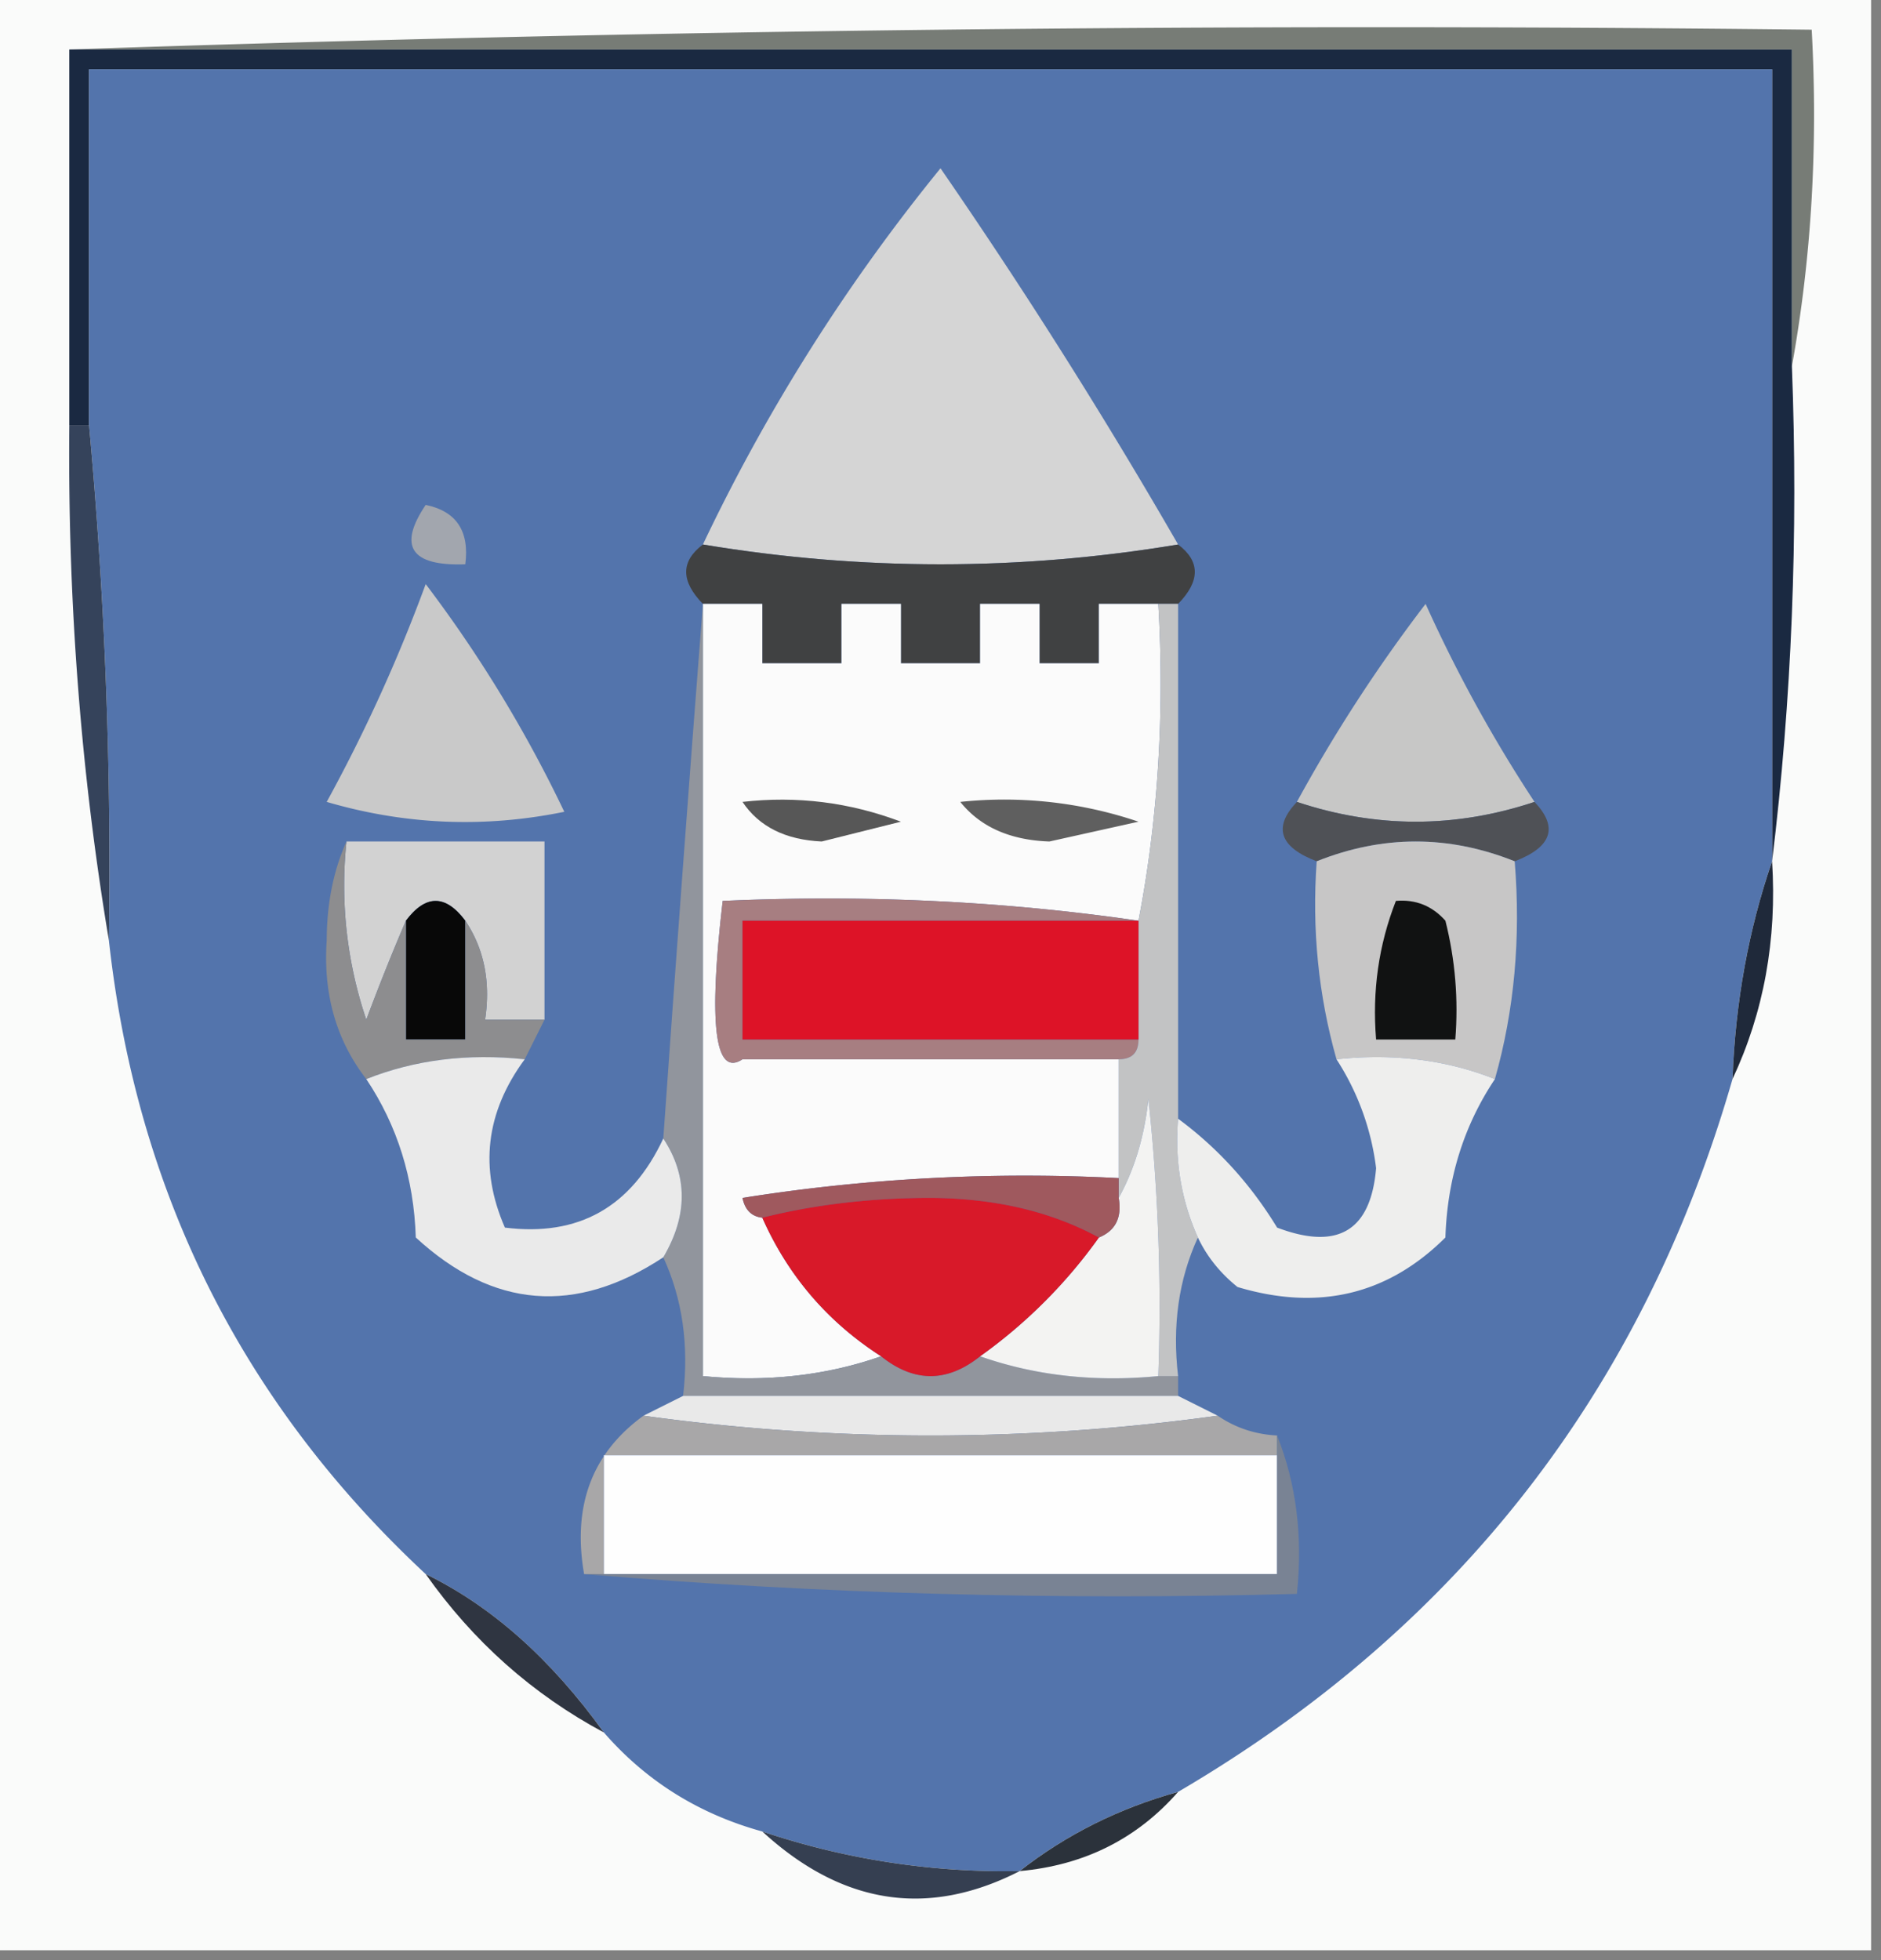 <svg xmlns="http://www.w3.org/2000/svg" width="95" height="99" style="shape-rendering:geometricPrecision;text-rendering:geometricPrecision;image-rendering:optimizeQuality;fill-rule:evenodd;clip-rule:evenodd"><rect width="100%" height="100%" fill="#808080" stroke="none"/><path style="opacity:1" fill="#fafbfa" d="M-.5-.5h95v99h-95v-99z"/><path style="opacity:1" fill="#777c76" d="M3.5 2.5a1936.592 1936.592 0 0 1 88-1c.322 5.858-.011 11.525-1 17v-16h-87z"/><path style="opacity:1" fill="#1a2941" d="M3.5 2.5h87v16c.326 8.517-.007 16.85-1 25v-40h-85v18h-1v-19z"/><path style="opacity:1" fill="#5374ac" d="M89.5 43.5c-1.187 3.446-1.854 7.112-2 11-4.527 15.711-13.86 27.711-28 36-2.985.826-5.651 2.159-8 4a38.472 38.472 0 0 1-13-2c-3.204-.883-5.87-2.55-8-5-2.672-3.713-5.672-6.38-9-8-9.268-8.628-14.601-19.294-16-32a242.322 242.322 0 0 0-1-26v-18h85v40z"/><path style="opacity:1" fill="#d5d5d5" d="M59.5 27.5c-8 1.333-16 1.333-24 0a93.836 93.836 0 0 1 12-19 277.695 277.695 0 0 1 12 19z"/><path style="opacity:1" fill="#35435b" d="M3.5 21.5h1a242.322 242.322 0 0 1 1 26c-1.415-8.461-2.081-17.128-2-26z"/><path style="opacity:1" fill="#a2a6ae" d="M21.5 25.5c1.548.321 2.215 1.321 2 3-2.748.098-3.414-.902-2-3z"/><path style="opacity:1" fill="#404142" d="M35.5 27.5c8 1.333 16 1.333 24 0 1.125.848 1.125 1.848 0 3h-4v3h-3v-3h-3v3h-4v-3h-3v3h-4v-3h-3c-1.125-1.152-1.125-2.152 0-3z"/><path style="opacity:1" fill="#fbfbfb" d="M35.5 30.5h3v3h4v-3h3v3h4v-3h3v3h3v-3h3c.321 5.526-.012 10.86-1 16-6.813-.991-13.813-1.325-21-1-.73 6.253-.396 8.92 1 8h19v6a91.124 91.124 0 0 0-19 1c.124.607.457.94 1 1 1.3 2.932 3.3 5.266 6 7-2.787.977-5.787 1.31-9 1v-39z"/><path style="opacity:1" fill="#c7c7c6" d="M77.5 40.5c-4 1.333-8 1.333-12 0a77.624 77.624 0 0 1 6.5-10 71.961 71.961 0 0 0 5.5 10z"/><path style="opacity:1" fill="#c9c9c9" d="M21.5 29.5a66.24 66.24 0 0 1 7 11.5c-4.041.827-8.041.66-12-.5a81.072 81.072 0 0 0 5-11z"/><path style="opacity:1" fill="#575757" d="M37.5 40.5c2.747-.313 5.413.02 8 1l-4 1c-1.833-.085-3.166-.752-4-2z"/><path style="opacity:1" fill="#5f5f5f" d="M48.5 40.5a21.12 21.12 0 0 1 9 1l-4.5 1c-1.986-.069-3.486-.735-4.5-2z"/><path style="opacity:1" fill="#4f5156" d="M65.5 40.5c4 1.333 8 1.333 12 0 1.215 1.279.882 2.279-1 3-3.333-1.333-6.667-1.333-10 0-1.882-.721-2.215-1.721-1-3z"/><path style="opacity:1" fill="#d2d2d2" d="M17.5 42.5h10v9h-3c.285-1.915-.049-3.581-1-5-1-1.333-2-1.333-3 0a111.25 111.25 0 0 0-2 5 21.12 21.12 0 0 1-1-9z"/><path style="opacity:1" fill="#91959d" d="M35.5 30.5v39c3.213.31 6.213-.023 9-1 1.667 1.333 3.333 1.333 5 0 2.787.977 5.787 1.31 9 1h1v1h-25c.302-2.56-.032-4.893-1-7 1.242-2.111 1.242-4.111 0-6 .641-9.099 1.308-18.099 2-27z"/><path style="opacity:1" fill="#080808" d="M23.5 46.5v6h-3v-6c1-1.333 2-1.333 3 0z"/><path style="opacity:1" fill="#a77e81" d="M57.5 46.5h-20v6h20c0 .667-.333 1-1 1h-19c-1.396.92-1.73-1.747-1-8 7.187-.325 14.187.009 21 1z"/><path style="opacity:1" fill="#c7c6c6" d="M76.5 43.5c.315 3.871-.018 7.538-1 11-2.448-.973-5.115-1.306-8-1-.914-3.228-1.247-6.561-1-10 3.333-1.333 6.667-1.333 10 0z"/><path style="opacity:1" fill="#111212" d="M70.5 45.5c.996-.086 1.83.248 2.5 1 .496 1.973.662 3.973.5 6h-4c-.202-2.45.131-4.783 1-7z"/><path style="opacity:1" fill="#c2c3c4" d="M58.5 30.5h1v26c-.175 2.12.159 4.12 1 6-.968 2.107-1.302 4.44-1 7h-1c.166-4.678 0-9.345-.5-14-.198 1.882-.698 3.548-1.5 5v-7c.667 0 1-.333 1-1v-6c.988-5.14 1.321-10.474 1-16z"/><path style="opacity:1" fill="#1f293a" d="M89.5 43.5c.249 3.958-.418 7.624-2 11 .146-3.888.813-7.554 2-11z"/><path style="opacity:1" fill="#dd1327" d="M57.5 46.5v6h-20v-6h20z"/><path style="opacity:1" fill="#8d8d8f" d="M17.5 42.5a21.12 21.12 0 0 0 1 9 111.25 111.25 0 0 1 2-5v6h3v-6c.951 1.419 1.285 3.085 1 5h3l-1 2c-2.885-.306-5.552.027-8 1-1.517-1.962-2.184-4.295-2-7 .007-1.87.34-3.536 1-5z"/><path style="opacity:1" fill="#eaeaea" d="M26.5 53.5c-1.972 2.679-2.305 5.512-1 8.5 3.715.468 6.381-1.032 8-4.5 1.242 1.889 1.242 3.889 0 6-4.433 2.925-8.6 2.591-12.5-1-.097-2.982-.93-5.649-2.5-8 2.448-.973 5.115-1.306 8-1z"/><path style="opacity:1" fill="#f3f3f2" d="M58.5 69.5c-3.213.31-6.213-.023-9-1a25.635 25.635 0 0 0 6-6c.838-.342 1.172-1.008 1-2 .802-1.452 1.302-3.118 1.5-5 .5 4.655.666 9.322.5 14z"/><path style="opacity:1" fill="#eeeeed" d="M67.5 53.5c2.885-.306 5.552.027 8 1-1.57 2.351-2.403 5.018-2.5 8-2.909 2.894-6.409 3.727-10.5 2.5-.88-.708-1.547-1.542-2-2.5-.841-1.88-1.175-3.88-1-6 2 1.476 3.667 3.31 5 5.5 3.067 1.164 4.733.164 5-3a13.013 13.013 0 0 0-2-5.5z"/><path style="opacity:1" fill="#9f595e" d="M56.5 59.5v1c.172.992-.162 1.658-1 2-2.415-1.314-5.248-1.98-8.5-2-3.02.002-5.854.336-8.5 1-.543-.06-.876-.393-1-1a91.124 91.124 0 0 1 19-1z"/><path style="opacity:1" fill="#d81929" d="M55.5 62.5a25.635 25.635 0 0 1-6 6c-1.667 1.333-3.333 1.333-5 0-2.7-1.734-4.7-4.068-6-7 2.646-.664 5.48-.998 8.5-1 3.252.02 6.085.686 8.5 2z"/><path style="opacity:1" fill="#e9e9e9" d="M34.5 70.5h25l2 1a105.628 105.628 0 0 1-29 0l2-1z"/><path style="opacity:1" fill="#a8a7a8" d="M32.5 71.5a105.628 105.628 0 0 0 29 0c.891.61 1.891.943 3 1v1h-34v6h-1c-.6-3.448.4-6.114 3-8z"/><path style="opacity:1" fill="#fefefe" d="M64.5 73.5v6h-34v-6h34z"/><path style="opacity:1" fill="#2f3541" d="M30.5 87.5c-3.6-1.93-6.6-4.597-9-8 3.328 1.62 6.328 4.287 9 8z"/><path style="opacity:1" fill="#798394" d="M64.5 72.5c.973 2.448 1.306 5.115 1 8-12.178.328-24.178-.005-36-1h35v-7z"/><path style="opacity:1" fill="#2b323b" d="M59.5 90.5c-2.08 2.373-4.746 3.706-8 4 2.349-1.841 5.015-3.174 8-4z"/><path style="opacity:1" fill="#353f51" d="M38.5 92.5a38.472 38.472 0 0 0 13 2c-4.63 2.37-8.963 1.704-13-2z"/></svg>